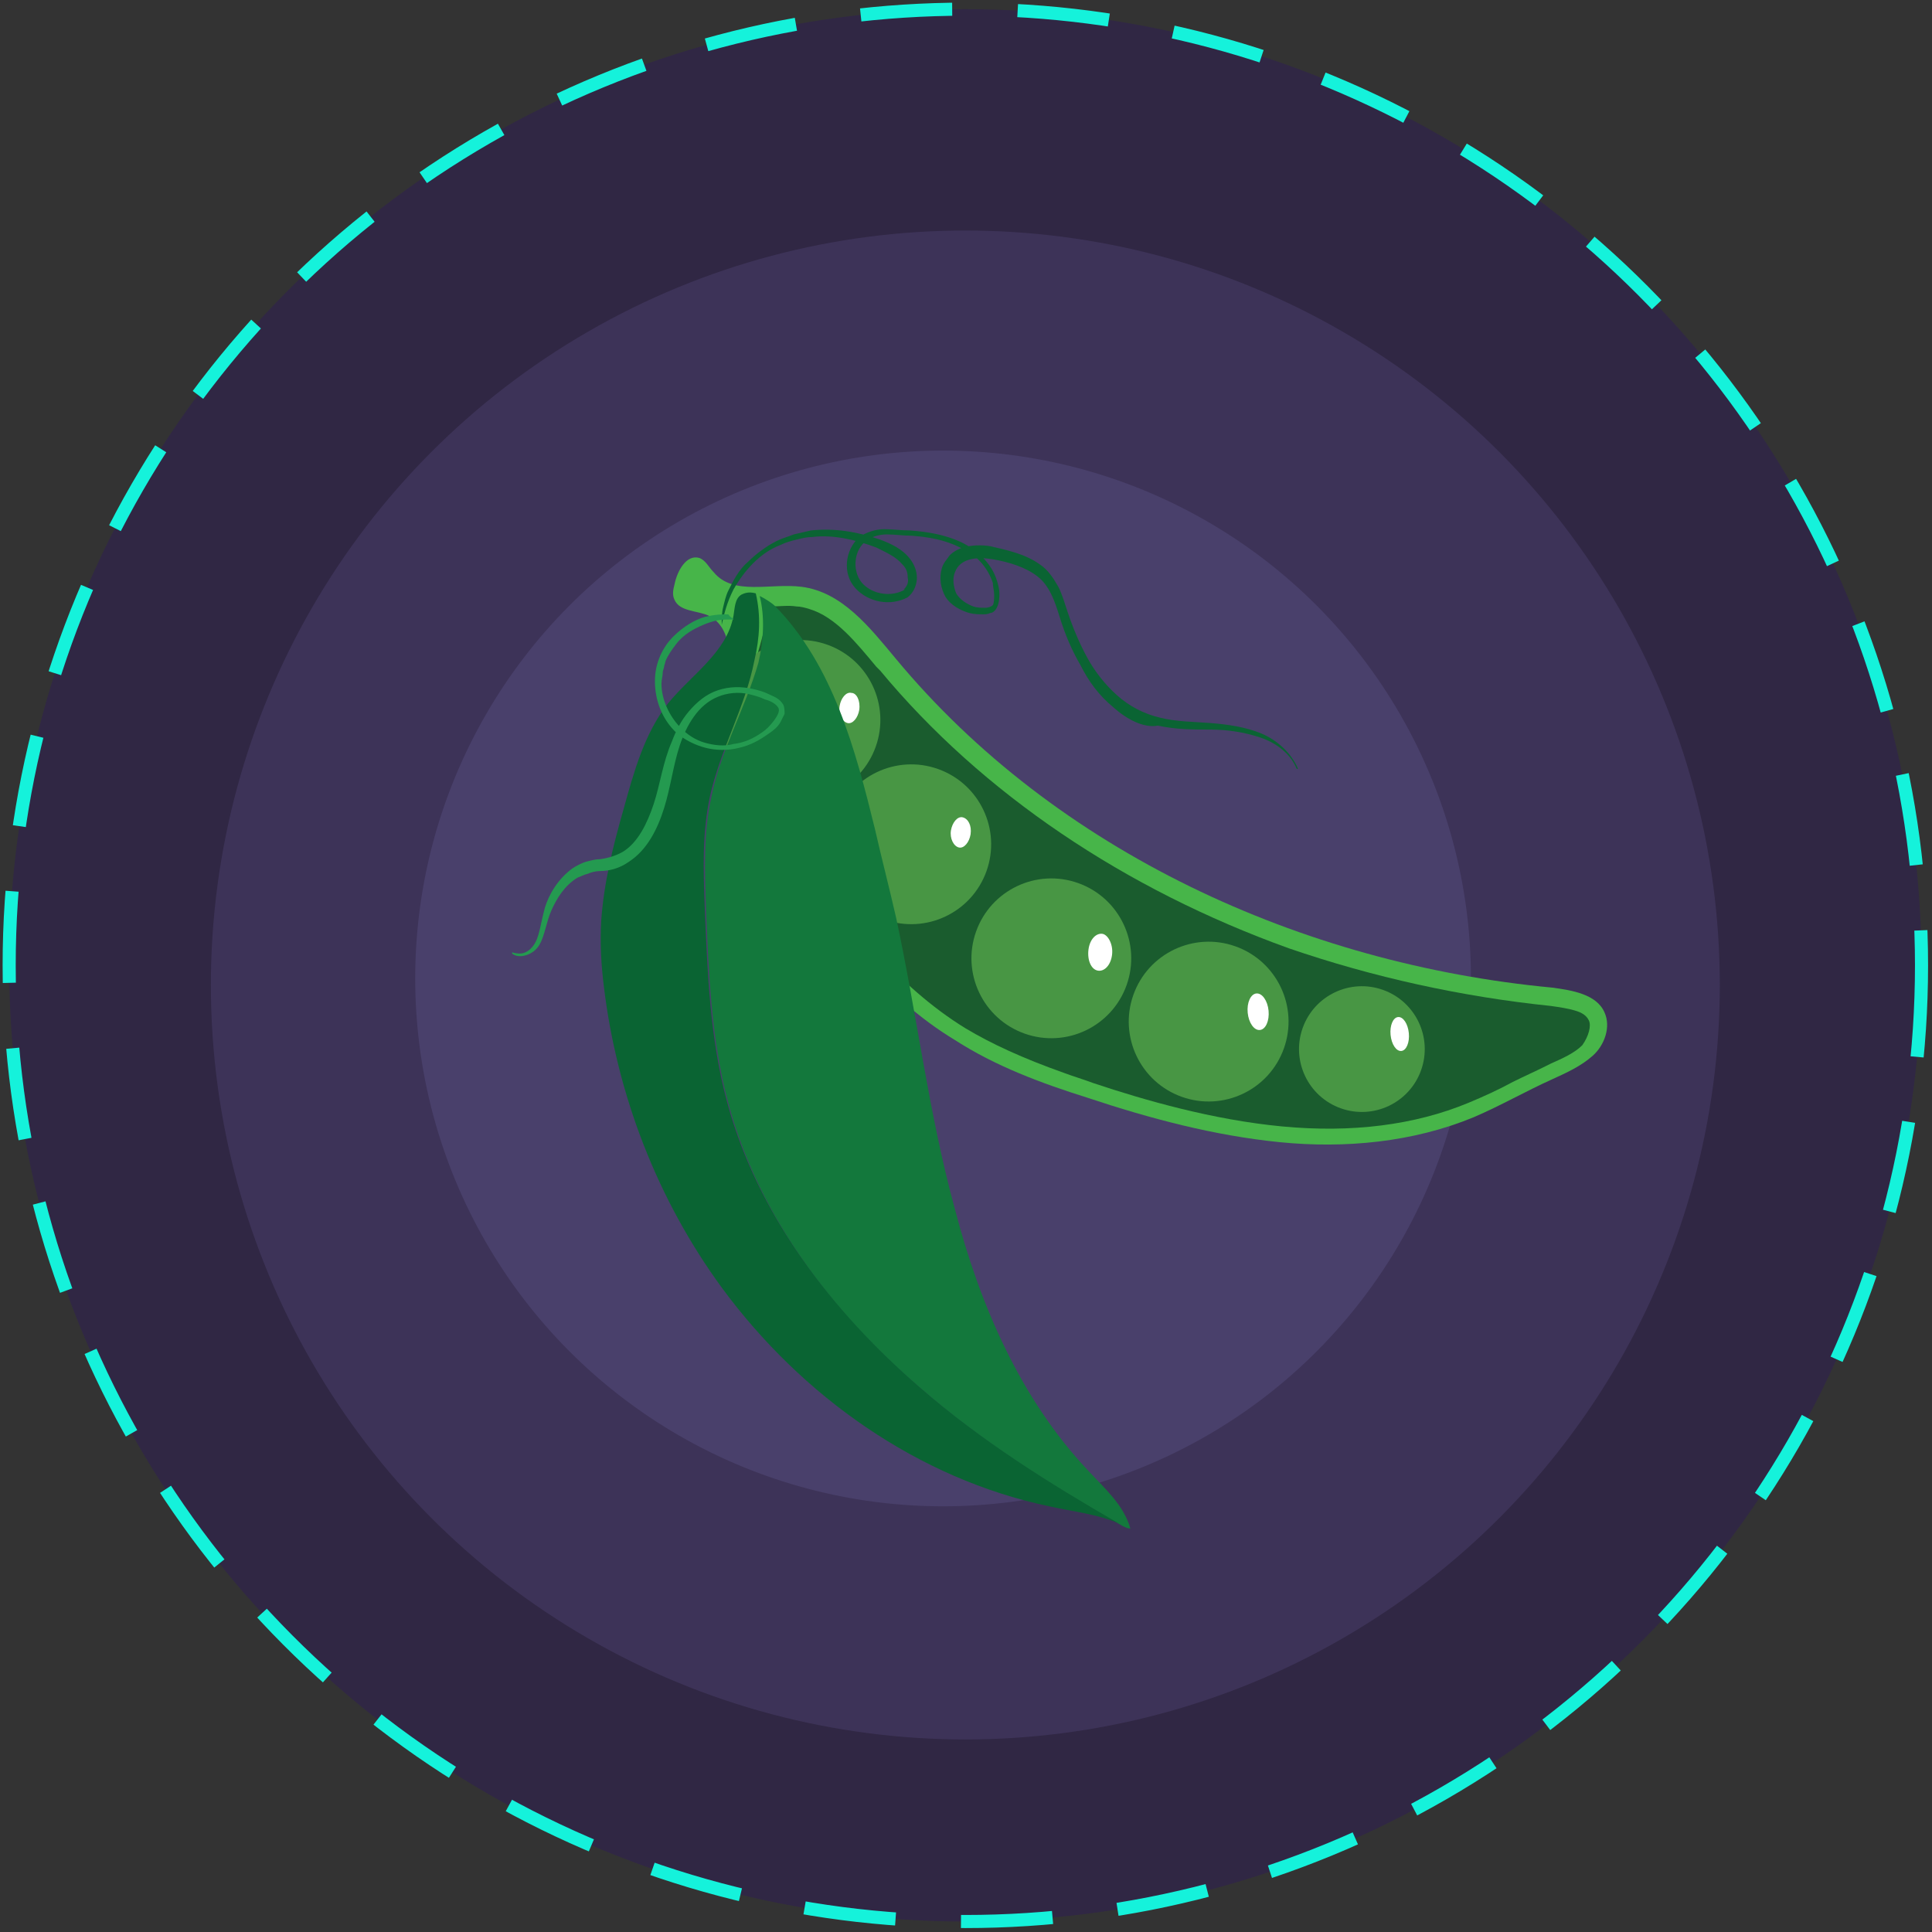 <?xml version="1.0" encoding="utf-8"?>
<!-- Generator: Adobe Illustrator 19.2.1, SVG Export Plug-In . SVG Version: 6.00 Build 0)  -->
<svg version="1.1" id="Layer_1" xmlns="http://www.w3.org/2000/svg" xmlns:xlink="http://www.w3.org/1999/xlink" x="0px" y="0px"
	 viewBox="0 0 147.5 147.5" style="enable-background:new 0 0 147.5 147.5;" xml:space="preserve">
<rect x="0" y="0" width="147.5" height="147.5" fill="#333333" stroke="none"/>
<style type="text/css">
	.st0{fill:#302744;stroke:#15F2DB;stroke-miterlimit:10;stroke-dasharray:7,5;}
	.st1{fill:#3D3358;}
	.st2{fill:#49406B;}
	.st3{fill:#47B549;}
	.st4{fill:#1A5C2E;}
	.st5{fill:#489644;}
	.st6{fill:#FFFFFF;}
	.st7{fill:#13783C;}
	.st8{fill:#0A6433;}
	.st9{fill:#249A50;}
</style>
<g>
	<circle class="st0" cx="73.7" cy="73.7" r="73"/>
	<circle class="st1" cx="73.7" cy="75.2" r="57.6"/>
	<circle class="st2" cx="72" cy="74.7" r="40.3"/>
	<g>
		<path class="st3" d="M59.9,65.8c-1.1-1.6-2.3-3.3-3-5.1c-1.1-2.6-1.4-5.5-1.2-8.3c0.1-2,0.2-4.5-1.6-5.4c-0.9-0.4-2.2-0.3-2.6-1.2
			c-0.2-0.4-0.1-0.8,0-1.2c0.2-1,0.9-2.3,1.9-2c0.5,0.2,0.7,0.7,1.1,1.1c1.5,1.8,4.3,0.8,6.7,1.1c3.1,0.4,5.2,3.1,7.2,5.5
			C80.6,65,99.4,73.6,118.5,75.4c1.5,0.2,3.4,0.5,4,1.9c0.5,1.1,0,2.5-0.9,3.3c-0.9,0.8-2,1.3-3.1,1.8c-2,0.9-3.9,2-6,2.9
			c-4.6,1.9-9.8,2.4-14.8,1.9c-5-0.5-9.9-1.8-14.7-3.4c-3.5-1.1-7-2.4-10.1-4.4C67.6,76.2,63.6,71,59.9,65.8z"/>
		<path class="st4" d="M121.3,77.9c-0.1-0.2-0.3-0.5-0.9-0.7c-0.6-0.2-1.3-0.3-2-0.4c-6.8-0.7-13.6-2.2-20-4.4
			C85.9,67.9,75,60.6,67.2,51.2l-0.3-0.3c-1.5-1.8-3.1-3.8-5.1-4.4c-0.3-0.1-0.7-0.2-1-0.2c-0.6-0.1-1.3,0-2,0c0,0-0.1,0-0.1,0
			c0,0.1,0,0.3,0,0.5c-0.3,1-0.5,1.9-0.8,2.9c-0.1,0.5-0.4,0.7-0.8,0.8c0,0.8,0,1.6-0.1,2.2c-0.2,2.9,0.2,5.4,1.1,7.7
			c0.7,1.7,1.8,3.2,2.9,4.8c3.5,5,7.5,10.1,12.7,13.3c2,1.2,4.4,2.3,7.5,3.4c0.8,0.3,1.5,0.5,2.3,0.8c3.9,1.3,9.1,2.8,14.4,3.3
			c5.3,0.5,10.1-0.1,14.2-1.8c1.2-0.5,2.3-1,3.4-1.6c0.8-0.4,1.7-0.8,2.5-1.2l0.4-0.2c0.9-0.4,1.8-0.8,2.4-1.4
			C121.3,79.1,121.5,78.3,121.3,77.9z"/>
		<ellipse transform="matrix(0.335 -0.942 0.942 0.335 -6.226 151.262)" class="st5" cx="104" cy="80" rx="4.8" ry="4.8"/>
		
			<ellipse transform="matrix(0.335 -0.942 0.942 0.335 -12.027 138.845)" class="st5" cx="92.3" cy="77.9" rx="6.1" ry="6.1"/>
		
			<ellipse transform="matrix(0.335 -0.942 0.942 0.335 -15.462 124.224)" class="st5" cx="80.2" cy="73.1" rx="6.1" ry="6.1"/>
		<ellipse transform="matrix(0.335 -0.942 0.942 0.335 -14.41 108.446)" class="st5" cx="69.6" cy="64.4" rx="6.1" ry="6.1"/>
		
			<ellipse transform="matrix(0.996 -9.523355e-02 9.523355e-02 0.996 -6.915 9.493)" class="st6" cx="96" cy="77.2" rx="0.8" ry="1.4"/>
		
			<ellipse transform="matrix(0.996 -9.522686e-02 9.522686e-02 0.996 -7.025 10.528)" class="st6" cx="106.8" cy="78.9" rx="0.7" ry="1.3"/>
		<path class="st6" d="M84.9,72.9c-0.1,0.8-0.6,1.3-1.1,1.2c-0.5-0.1-0.8-0.8-0.7-1.6c0.1-0.8,0.6-1.3,1.1-1.2
			C84.6,71.4,85,72.1,84.9,72.9z"/>
		<path class="st6" d="M74.1,63.7c-0.1,0.6-0.5,1.1-0.9,1c-0.4-0.1-0.7-0.7-0.6-1.3c0.1-0.6,0.5-1.1,0.9-1
			C73.9,62.5,74.2,63,74.1,63.7z"/>
		<ellipse transform="matrix(0.335 -0.942 0.942 0.335 -11.072 94.129)" class="st5" cx="61.1" cy="54.9" rx="6.1" ry="6.1"/>
		<path class="st6" d="M65.6,54.2c-0.1,0.6-0.5,1.1-0.9,1c-0.4-0.1-0.7-0.7-0.6-1.3c0.1-0.6,0.5-1.1,0.9-1
			C65.4,52.9,65.7,53.5,65.6,54.2z"/>
		<path class="st7" d="M54.3,60.9c-0.6,2.7-0.5,5.6-0.4,8.4c0.2,5,0.4,10.1,1.7,14.9c2.3,8.6,7.9,16,14.7,21.8
			c4.7,4.1,10,7.4,15.4,10.5c0.2,0.1,0.4,0.2,0.6,0.2c-0.5-1.8-2-3.1-3.2-4.4c-5.2-5.5-8.3-12.7-10.2-20c-2-7.3-2.9-14.9-4.5-22.3
			c-0.5-2.2-1.1-4.5-1.6-6.7c-1.5-6.1-3.2-12.5-7.6-17c-0.3-0.3-0.8-0.6-1.2-0.8c0.4,1.6,0.3,3.4-0.1,5.1
			C56.9,54.1,55,57.3,54.3,60.9z"/>
		<path class="st8" d="M70.2,105.9c-6.7-5.8-12.4-13.2-14.7-21.8c-1.3-4.8-1.5-9.9-1.7-14.9c-0.1-2.8-0.2-5.6,0.4-8.4
			c0.8-3.6,2.7-6.8,3.4-10.4c0.4-1.7,0.5-3.4,0.1-5.1c-0.4-0.1-0.7-0.1-1.1,0.1c-0.5,0.3-0.5,1-0.6,1.6c-0.5,2.8-3.2,4.5-5,6.7
			c-1.8,2.3-2.6,5.2-3.4,8.1c-0.8,2.8-1.5,5.6-1.7,8.5c-0.1,1.7,0,3.4,0.2,5c1,8.3,4.1,16.3,9,23c6.1,8.3,15,14.6,25,16.7
			c1.8,0.4,3.7,0.6,5.3,1.3C80.2,113.3,74.9,110,70.2,105.9z"/>
		<path class="st8" d="M55.1,47.7c0-0.4,0-0.9,0.1-1.3c0.1-0.4,0.2-0.9,0.4-1.3c0.4-0.8,0.8-1.6,1.5-2.2c0.6-0.6,1.4-1.2,2.2-1.6
			c0.4-0.2,0.8-0.3,1.3-0.5c0.4-0.1,0.9-0.2,1.3-0.3c1.8-0.2,3.6,0.1,5.3,0.7c0.8,0.3,1.7,0.7,2.3,1.5c0.3,0.4,0.5,0.9,0.5,1.4
			c0,0.5-0.2,1.1-0.7,1.5l0,0l0,0c-1.3,0.7-3,0.4-4-0.7c-1-1.1-0.8-2.9,0.3-3.9c0.6-0.4,1.3-0.6,1.9-0.6c0.7,0,1.3,0.1,2,0.1
			c1.3,0.1,2.6,0.3,3.9,0.9c1.2,0.6,2.3,1.6,2.7,2.9c0.1,0.3,0.2,0.7,0.2,1c0,0.3,0,0.7-0.2,1.1c-0.1,0.2-0.3,0.4-0.5,0.4
			c-0.2,0.1-0.4,0.1-0.5,0.1c-0.4,0-0.7,0-1.1-0.1c-0.7-0.2-1.4-0.6-1.8-1.2c-0.4-0.7-0.5-1.5-0.3-2.2c0.1-0.4,0.4-0.7,0.6-1
			c0.3-0.3,0.7-0.5,1-0.6c0.7-0.2,1.5-0.2,2.1-0.1c1.3,0.3,2.7,0.6,3.8,1.4c0.6,0.4,1,1,1.4,1.7c0.3,0.6,0.5,1.3,0.7,1.9
			c0.4,1.2,0.9,2.4,1.5,3.5c0.6,1.1,1.4,2.1,2.3,2.9c0.9,0.8,2,1.4,3.3,1.7c1.2,0.3,2.5,0.3,3.8,0.4c1.3,0.1,2.7,0.3,3.9,0.8
			c1.2,0.5,2.3,1.5,2.8,2.7l-0.1,0c-0.5-1.2-1.6-2-2.8-2.4c-1.2-0.4-2.5-0.6-3.8-0.6c-1.3,0-2.6,0-4-0.3C87.3,55.6,86,54.9,85,54
			c-1.1-0.9-1.9-2-2.5-3.2c-0.7-1.2-1.2-2.4-1.6-3.7c-0.4-1.3-0.8-2.4-1.7-3.1c-0.9-0.7-2.2-1.1-3.4-1.3c-1.2-0.2-2.5-0.1-2.9,1
			c-0.2,0.5-0.1,1.1,0.1,1.6c0.3,0.5,0.8,0.8,1.3,1c0.3,0.1,0.6,0.1,0.9,0.1c0.3,0,0.5-0.1,0.6-0.2c0.1-0.2,0.1-0.5,0.1-0.8
			c0-0.3-0.1-0.6-0.1-0.9c-0.4-1.2-1.3-2.2-2.5-2.7c-1.2-0.6-2.4-0.8-3.7-0.9c-0.6,0-1.3-0.1-1.9-0.1c-0.6,0-1.3,0.2-1.7,0.6
			c-0.9,0.8-0.9,2.4-0.1,3.2c0.8,0.8,2.2,1,3.2,0.4l-0.1,0c0.2-0.2,0.4-0.5,0.3-0.9c0-0.4-0.1-0.7-0.4-1c-0.5-0.6-1.2-0.9-2-1.3
			c-1.6-0.6-3.3-1-4.9-0.8c-0.4,0-0.8,0.1-1.2,0.2c-0.4,0.1-0.8,0.2-1.2,0.4c-0.8,0.3-1.5,0.8-2.1,1.4c-0.6,0.6-1.1,1.3-1.5,2
			C55.5,46,55.3,46.8,55.1,47.7L55.1,47.7z"/>
		<path class="st9" d="M56,47.3c0,0-0.2,0-0.6,0c-0.4,0-1,0.1-1.7,0.4c-0.7,0.3-1.5,0.7-2.1,1.5c-0.3,0.4-0.6,0.8-0.8,1.3
			c0,0.1-0.1,0.3-0.1,0.4c0,0.1-0.1,0.3-0.1,0.4c0,0.3-0.1,0.6-0.1,0.9c0,1.2,0.6,2.5,1.5,3.4c0.5,0.5,1.1,0.9,1.8,1.1
			c0.7,0.2,1.5,0.3,2.2,0.1c0.8-0.1,1.5-0.4,2.2-0.9c0.3-0.2,0.6-0.5,0.9-0.9c0.2-0.3,0.5-0.7,0.3-1c-0.2-0.3-0.6-0.5-1-0.6
			c-0.4-0.2-0.8-0.3-1.2-0.4c-0.8-0.2-1.7-0.1-2.4,0.2c-1.5,0.6-2.4,2.2-2.9,3.7c-0.5,1.5-0.7,3.2-1.2,4.8c-0.5,1.6-1.3,3.2-2.7,4.1
			c-0.7,0.5-1.5,0.7-2.2,0.7c-0.3,0-0.7,0.1-0.9,0.2c-0.4,0.1-0.5,0.2-0.8,0.3c-1,0.6-1.6,1.6-2,2.5c-0.4,0.9-0.5,1.9-0.9,2.6
			c-0.4,0.7-1.1,0.9-1.5,0.9c-0.4,0-0.6-0.2-0.6-0.2l0-0.1c0,0,0.2,0.1,0.6,0.1c0.4,0,0.9-0.3,1.2-0.9c0.3-0.6,0.4-1.5,0.7-2.6
			c0.3-1,1-2.2,2.1-3c0.3-0.2,0.7-0.4,1-0.5c0.4-0.1,0.7-0.2,1.1-0.2c0.7-0.1,1.3-0.3,1.8-0.6c1.1-0.7,1.8-2.1,2.3-3.6
			c0.5-1.5,0.7-3.2,1.4-4.8c0.3-0.8,0.7-1.6,1.3-2.3c0.6-0.7,1.3-1.3,2.2-1.6c0.9-0.3,1.8-0.3,2.7-0.1c0.4,0.1,0.8,0.2,1.2,0.4
			c0.4,0.2,0.8,0.3,1.1,0.8c0.1,0.2,0.1,0.5,0.1,0.7c-0.1,0.2-0.2,0.4-0.3,0.6c-0.2,0.4-0.6,0.7-0.9,0.9c-0.7,0.5-1.4,0.9-2.3,1.1
			c-0.8,0.2-1.7,0.2-2.5,0c-0.8-0.2-1.6-0.6-2.2-1.1c-1.2-1.1-1.7-2.6-1.7-4c0-1.4,0.6-2.6,1.4-3.4c0.8-0.8,1.7-1.3,2.4-1.5
			c0.8-0.2,1.4-0.2,1.8-0.2C55.8,47.2,56,47.2,56,47.3L56,47.3z"/>
	</g>
</g>
</svg>
